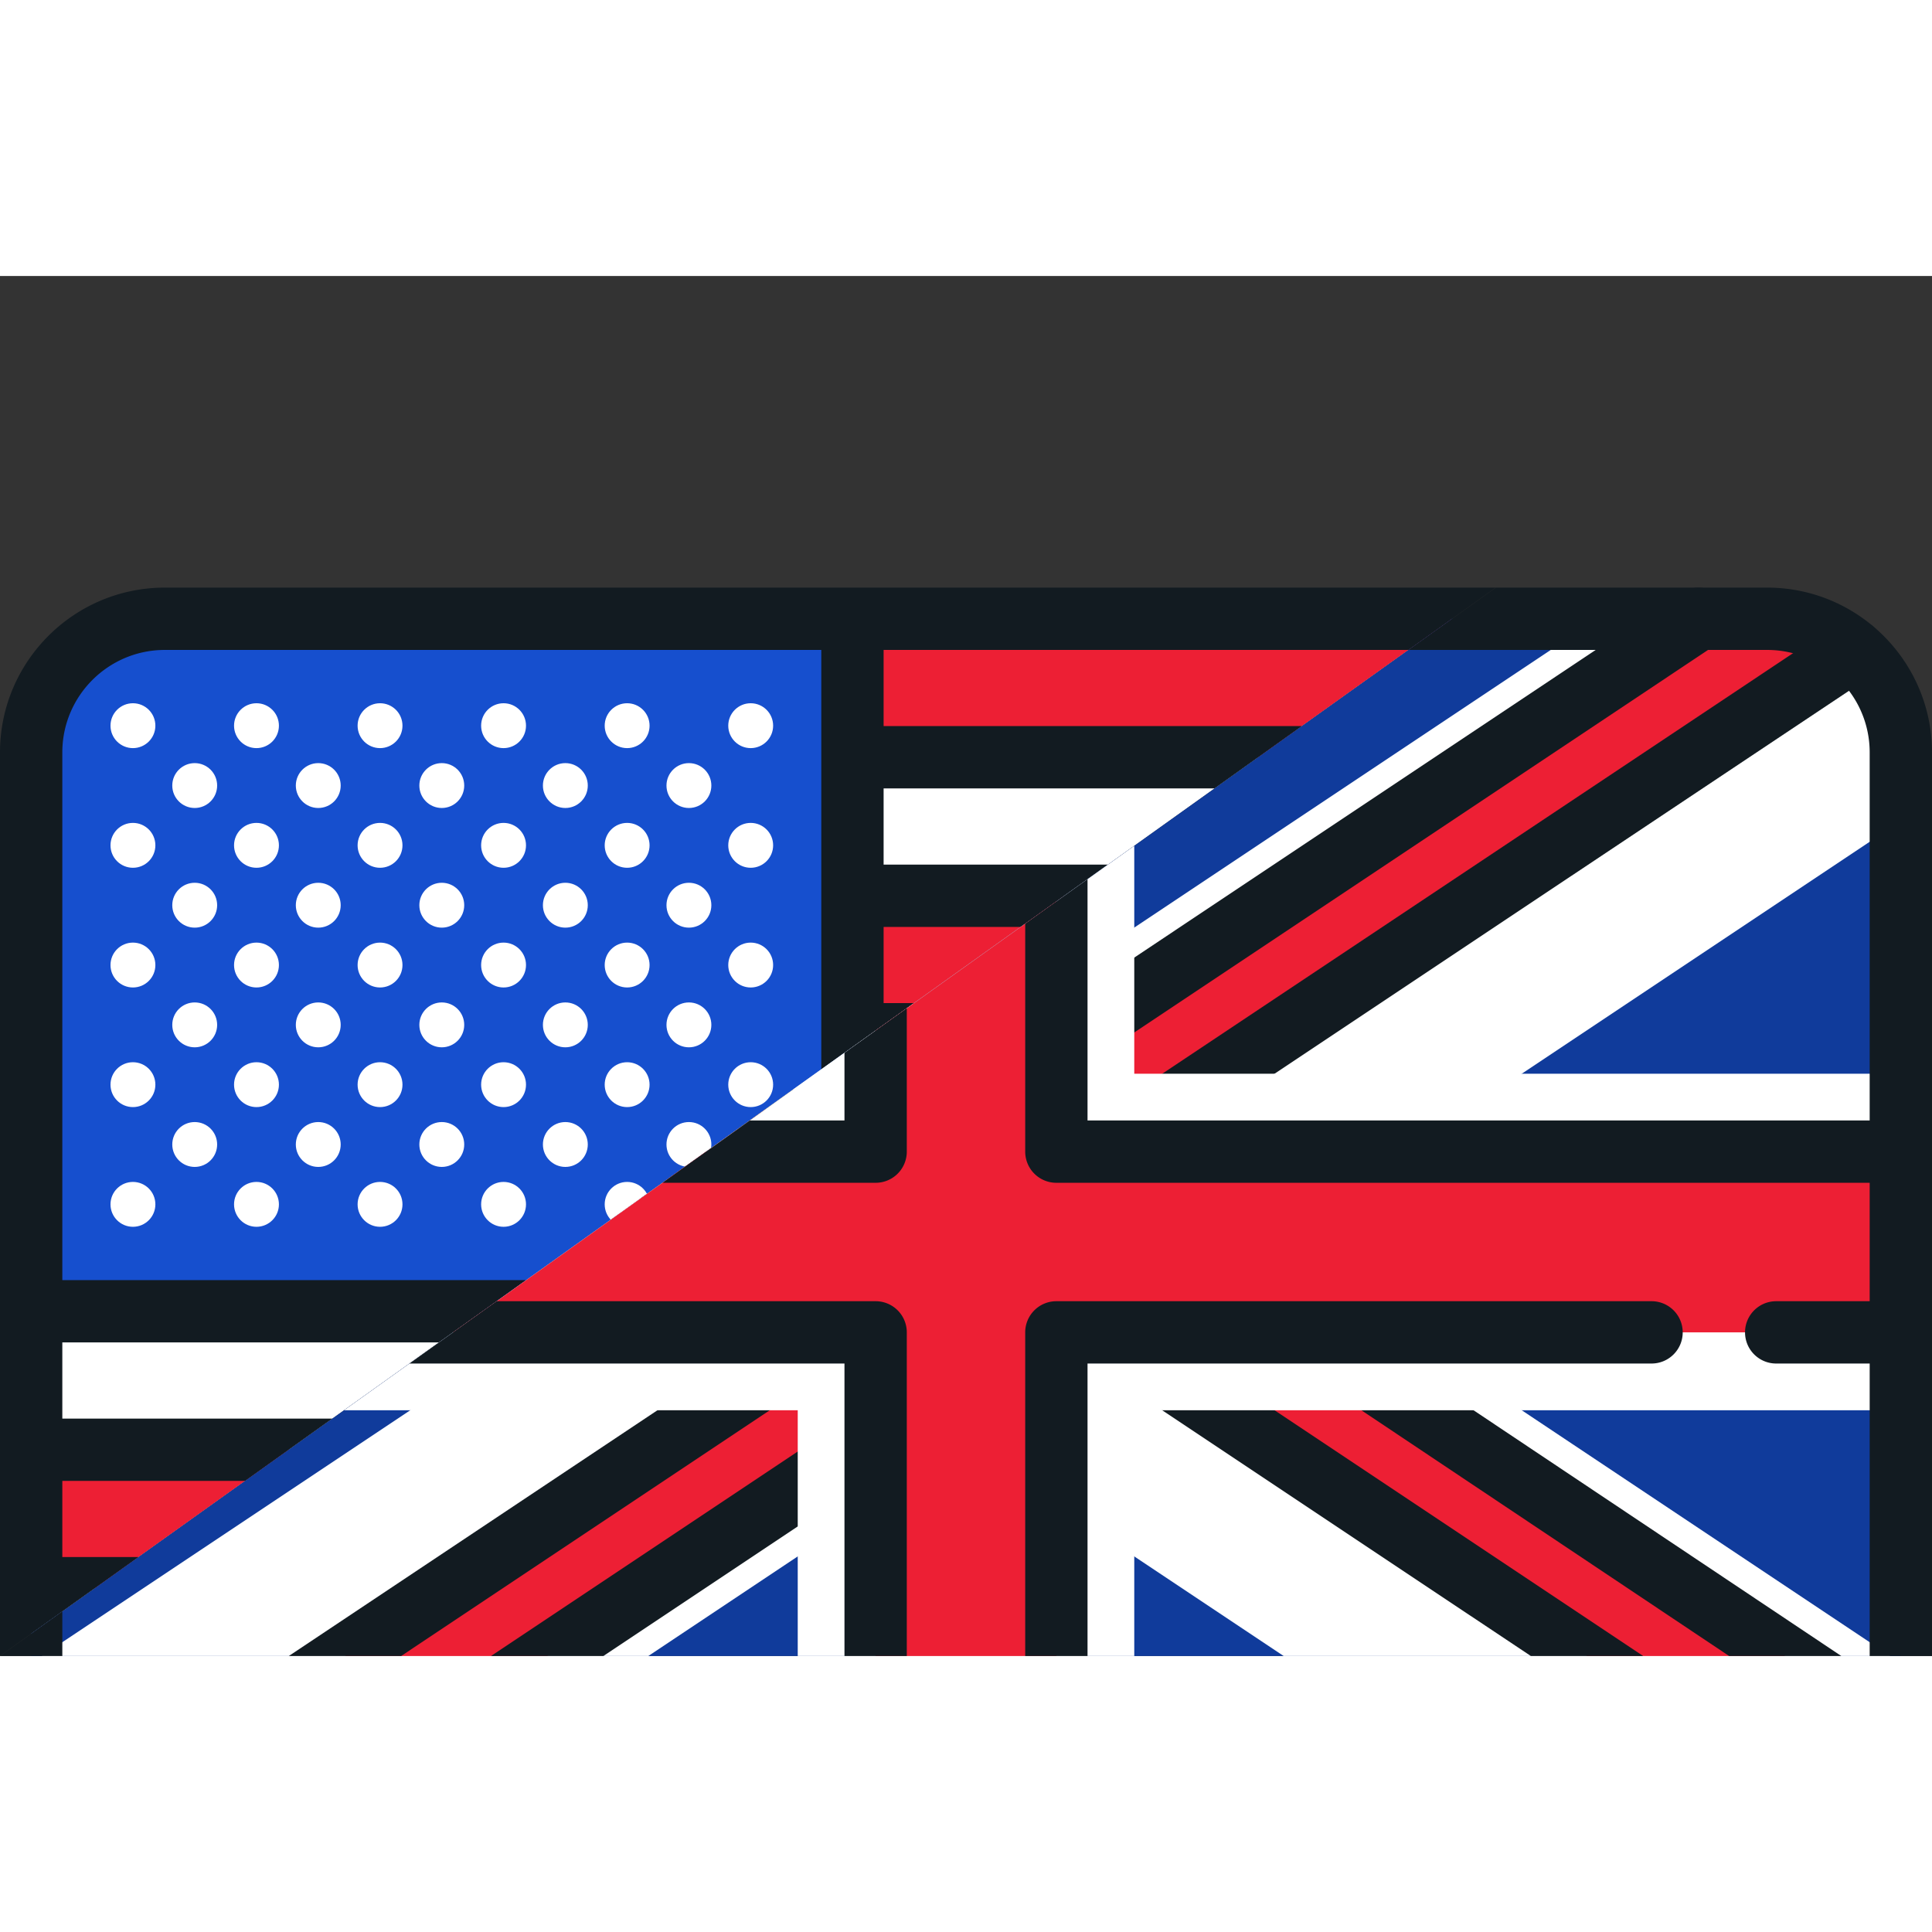 <svg width="800" height="800" viewBox="0 0 28 20" xmlns="http://www.w3.org/2000/svg">
  <rect x="0" y="0" width="28" height="20" fill="#333333" stroke="none"/>
  <defs>
    <clipPath id="a">
      <path d="M0 0h28L0 20z"/>
    </clipPath>
    <clipPath id="b">
      <path d="M28 0v20H0z"/>
    </clipPath>
  </defs>
  <g clip-path="url(#a)">
    <svg xmlns="http://www.w3.org/2000/svg" viewBox="0 0 512 512" xml:space="preserve">
      <path style="fill:#fff" d="M503.742 385.376V126.624c0-19.763-16.022-35.785-35.785-35.785H44.043c-19.763 0-35.785 16.022-35.785 35.785v258.753c0 19.763 16.022 35.785 35.785 35.785h423.914c19.763-.001 35.785-16.022 35.785-35.786"/>
      <path style="fill:#ed1f34" d="M503.742 384.462v1.964c0 19.183-15.552 34.734-34.734 34.734H42.993c-19.183 0-34.735-15.552-34.735-34.734v-1.964zM8.258 311.054h495.484v36.699H8.258zm217.65-73.409h277.834v36.71H225.908zm0-73.398h277.834v36.699H225.908zm0-73.408v36.699h277.834v-6.177c0-16.856-13.665-30.522-30.522-30.522z"/>
      <path style="fill:#164fce" d="M8.258 124.83v149.525h217.65V90.839H42.249c-18.772 0-33.991 15.219-33.991 33.991"/>
      <circle style="fill:#fff" cx="51.6" cy="230.158" r="5.946"/>
      <circle style="fill:#fff" cx="84.342" cy="230.158" r="5.946"/>
      <circle style="fill:#fff" cx="117.077" cy="230.158" r="5.946"/>
      <circle style="fill:#fff" cx="149.823" cy="230.158" r="5.946"/>
      <circle style="fill:#fff" cx="182.569" cy="230.158" r="5.946"/>
      <circle style="fill:#fff" cx="35.229" cy="246.024" r="5.946"/>
      <circle style="fill:#fff" cx="67.97" cy="246.024" r="5.946"/>
      <circle style="fill:#fff" cx="100.715" cy="246.024" r="5.946"/>
      <circle style="fill:#fff" cx="133.45" cy="246.024" r="5.946"/>
      <circle style="fill:#fff" cx="166.196" cy="246.024" r="5.946"/>
      <circle style="fill:#fff" cx="198.942" cy="246.024" r="5.946"/>
      <circle style="fill:#fff" cx="35.229" cy="214.302" r="5.946"/>
      <circle style="fill:#fff" cx="67.97" cy="214.302" r="5.946"/>
      <circle style="fill:#fff" cx="100.715" cy="214.302" r="5.946"/>
      <circle style="fill:#fff" cx="133.45" cy="214.302" r="5.946"/>
      <circle style="fill:#fff" cx="166.196" cy="214.302" r="5.946"/>
      <circle style="fill:#fff" cx="198.942" cy="214.302" r="5.946"/>
      <circle style="fill:#fff" cx="51.6" cy="198.458" r="5.946"/>
      <circle style="fill:#fff" cx="84.342" cy="198.458" r="5.946"/>
      <circle style="fill:#fff" cx="117.077" cy="198.458" r="5.946"/>
      <circle style="fill:#fff" cx="149.823" cy="198.458" r="5.946"/>
      <circle style="fill:#fff" cx="182.569" cy="198.458" r="5.946"/>
      <circle style="fill:#fff" cx="35.229" cy="182.602" r="5.946"/>
      <circle style="fill:#fff" cx="67.97" cy="182.602" r="5.946"/>
      <circle style="fill:#fff" cx="100.715" cy="182.602" r="5.946"/>
      <circle style="fill:#fff" cx="133.45" cy="182.602" r="5.946"/>
      <circle style="fill:#fff" cx="166.196" cy="182.602" r="5.946"/>
      <circle style="fill:#fff" cx="198.942" cy="182.602" r="5.946"/>
      <circle style="fill:#fff" cx="51.6" cy="166.747" r="5.946"/>
      <circle style="fill:#fff" cx="84.342" cy="166.747" r="5.946"/>
      <circle style="fill:#fff" cx="117.077" cy="166.747" r="5.946"/>
      <circle style="fill:#fff" cx="149.823" cy="166.747" r="5.946"/>
      <circle style="fill:#fff" cx="182.569" cy="166.747" r="5.946"/>
      <circle style="fill:#fff" cx="35.229" cy="150.88" r="5.946"/>
      <circle style="fill:#fff" cx="67.97" cy="150.88" r="5.946"/>
      <circle style="fill:#fff" cx="100.715" cy="150.88" r="5.946"/>
      <circle style="fill:#fff" cx="133.45" cy="150.88" r="5.946"/>
      <circle style="fill:#fff" cx="166.196" cy="150.88" r="5.946"/>
      <circle style="fill:#fff" cx="198.942" cy="150.88" r="5.946"/>
      <circle style="fill:#fff" cx="51.6" cy="135.036" r="5.946"/>
      <circle style="fill:#fff" cx="84.342" cy="135.036" r="5.946"/>
      <circle style="fill:#fff" cx="117.077" cy="135.036" r="5.946"/>
      <circle style="fill:#fff" cx="149.823" cy="135.036" r="5.946"/>
      <circle style="fill:#fff" cx="182.569" cy="135.036" r="5.946"/>
      <circle style="fill:#fff" cx="35.229" cy="119.169" r="5.946"/>
      <circle style="fill:#fff" cx="67.97" cy="119.169" r="5.946"/>
      <circle style="fill:#fff" cx="100.715" cy="119.169" r="5.946"/>
      <circle style="fill:#fff" cx="133.45" cy="119.169" r="5.946"/>
      <circle style="fill:#fff" cx="166.196" cy="119.169" r="5.946"/>
      <circle style="fill:#fff" cx="198.942" cy="119.169" r="5.946"/>
      <path style="fill:#121b21" d="M468.324 82.581H43.676C19.593 82.581 0 102.174 0 126.257v259.486c0 24.083 19.593 43.676 43.676 43.676h424.648c24.083 0 43.675-19.594 43.675-43.676V126.257c.001-24.083-19.592-43.676-43.675-43.676M16.516 376.204V356.01h388.129c4.561 0 8.258-3.696 8.258-8.258s-3.697-8.258-8.258-8.258H16.516v-20.183h478.968v20.183h-57.806c-4.561 0-8.258 3.696-8.258 8.258s3.697 8.258 8.258 8.258h57.806v20.194zm280.433-167h198.535v20.183H234.166v-20.183h29.751a8.257 8.257 0 0 0 8.258-8.258 8.257 8.257 0 0 0-8.258-8.258h-29.751v-20.183h261.318v20.183H296.949a8.257 8.257 0 0 0-8.258 8.258 8.257 8.257 0 0 0 8.258 8.258m-62.783-53.215v-20.194h261.318v20.194zm0 89.914h261.318v20.194H234.166zm261.318 36.71v20.183H16.516v-20.183zm-.913-163.334H234.166V99.097h234.159c12.563 0 23.158 8.577 26.246 20.182M43.676 99.097H217.65v167H16.516v-139.84c0-14.977 12.184-27.16 27.16-27.16m424.648 313.806H43.676c-12.564 0-23.159-8.577-26.246-20.183h477.142c-3.089 11.606-13.684 20.183-26.248 20.183"/>
    </svg>
  </g>
  <g clip-path="url(#b)">
    <svg xmlns="http://www.w3.org/2000/svg" viewBox="0 0 512 512" xml:space="preserve">
      <path style="fill:#103b9b" d="M469.058 421.161H42.942c-19.155 0-34.684-15.528-34.684-34.684V125.523c0-19.155 15.528-34.684 34.684-34.684h426.115c19.155 0 34.684 15.528 34.684 34.684v260.954c0 19.155-15.528 34.684-34.683 34.684"/>
      <path style="fill:#fff" d="M467.957 90.839h-44.608L256 202.405 88.65 90.839H39.271c-17.128 0-31.014 13.886-31.014 31.014v22.581L175.607 256 8.259 367.566v18.911c0 19.155 15.528 34.684 34.684 34.684H88.65L256 309.594 423.35 421.16h46.809c18.548 0 33.583-15.035 33.583-33.583v-20.012L336.392 256l167.35-111.566v-17.81c-.001-19.764-16.022-35.785-35.785-35.785"/>
      <path style="fill:#ed1f34" d="M20.817 412.787c6.169 5.219 14.142 8.373 22.856 8.373h18.179l220.945-147.296 208.385 138.923 12.547-26.569.001-.033-221.243-147.844 208.694-139.13c-6.169-5.219-14.142-8.373-22.856-8.373h-18.18L229.214 238.142 20.817 99.211c-7.679 6.496-12.559 16.199-12.559 27.045v.337l220.659 147.461z"/>
      <path style="fill:#121b21" d="M229.214 246.401a8.24 8.24 0 0 1-4.58-1.387L16.237 106.082a8.258 8.258 0 0 1 9.161-13.741l203.816 135.877 216.352-144.25a8.257 8.257 0 1 1 9.161 13.742L233.795 245.013a8.25 8.25 0 0 1-4.581 1.388m274.52 148.051a8.2 8.2 0 0 1-4.58-1.393L277.899 245.207a8.26 8.26 0 0 1 .008-13.737L486.601 92.341a8.258 8.258 0 0 1 9.161 13.742L297.363 238.348 508.33 379.326a8.257 8.257 0 0 1 2.277 11.454 8.25 8.25 0 0 1-6.873 3.672M61.86 429.419a8.259 8.259 0 0 1-4.588-15.131l220.943-147.296a8.26 8.26 0 0 1 9.161 0l208.386 138.923a8.259 8.259 0 0 1-9.161 13.742L282.797 283.79 66.434 428.031a8.2 8.2 0 0 1-4.574 1.388m-41.035-8.373a8.259 8.259 0 0 1-4.588-15.131l197.806-131.87L3.67 133.459a8.257 8.257 0 0 1-2.277-11.454 8.256 8.256 0 0 1 11.453-2.278l220.659 147.461a8.26 8.26 0 0 1-.008 13.737L25.398 419.659a8.2 8.2 0 0 1-4.573 1.387"/>
      <path style="fill:#fff" d="M503.741 211.406H300.593V90.839h-89.186v120.567H8.259v89.187h203.148v120.568h89.186V300.593h203.148z"/>
      <path style="fill:#ed1f34" d="M503.741 232.051H279.948V90.839h-47.896v141.212H8.259v47.897h223.793v141.213h47.896V279.948h223.793z"/>
      <path style="fill:#121b21" d="M468.323 82.581H43.677c-24.083 0-43.676 19.592-43.676 43.676v259.487c0 24.083 19.594 43.676 43.676 43.676h424.646c24.083 0 43.676-19.592 43.676-43.676V126.256c0-24.083-19.593-43.675-43.676-43.675m27.16 43.675v97.536H288.206V99.097h180.117c14.976 0 27.16 12.183 27.16 27.159M43.677 99.097h180.117v124.697H16.517v-97.536c0-14.978 12.183-27.161 27.16-27.161m-27.16 286.645v-97.536h207.277v124.697H43.677c-14.977 0-27.16-12.185-27.16-27.161m451.806 27.161H288.206V288.206h149.471c4.562 0 8.258-3.697 8.258-8.258s-3.696-8.258-8.258-8.258H279.948a8.257 8.257 0 0 0-8.258 8.258v132.955h-31.38V279.948a8.257 8.257 0 0 0-8.258-8.258H16.517v-31.381h215.535a8.257 8.257 0 0 0 8.258-8.258V99.097h31.381v132.955a8.257 8.257 0 0 0 8.258 8.258h215.535v31.381H470.71c-4.562 0-8.258 3.697-8.258 8.258s3.696 8.258 8.258 8.258h24.774v97.536c-.001 14.975-12.185 27.16-27.161 27.16"/>
      <circle/>
    </svg>
  </g>
</svg>
